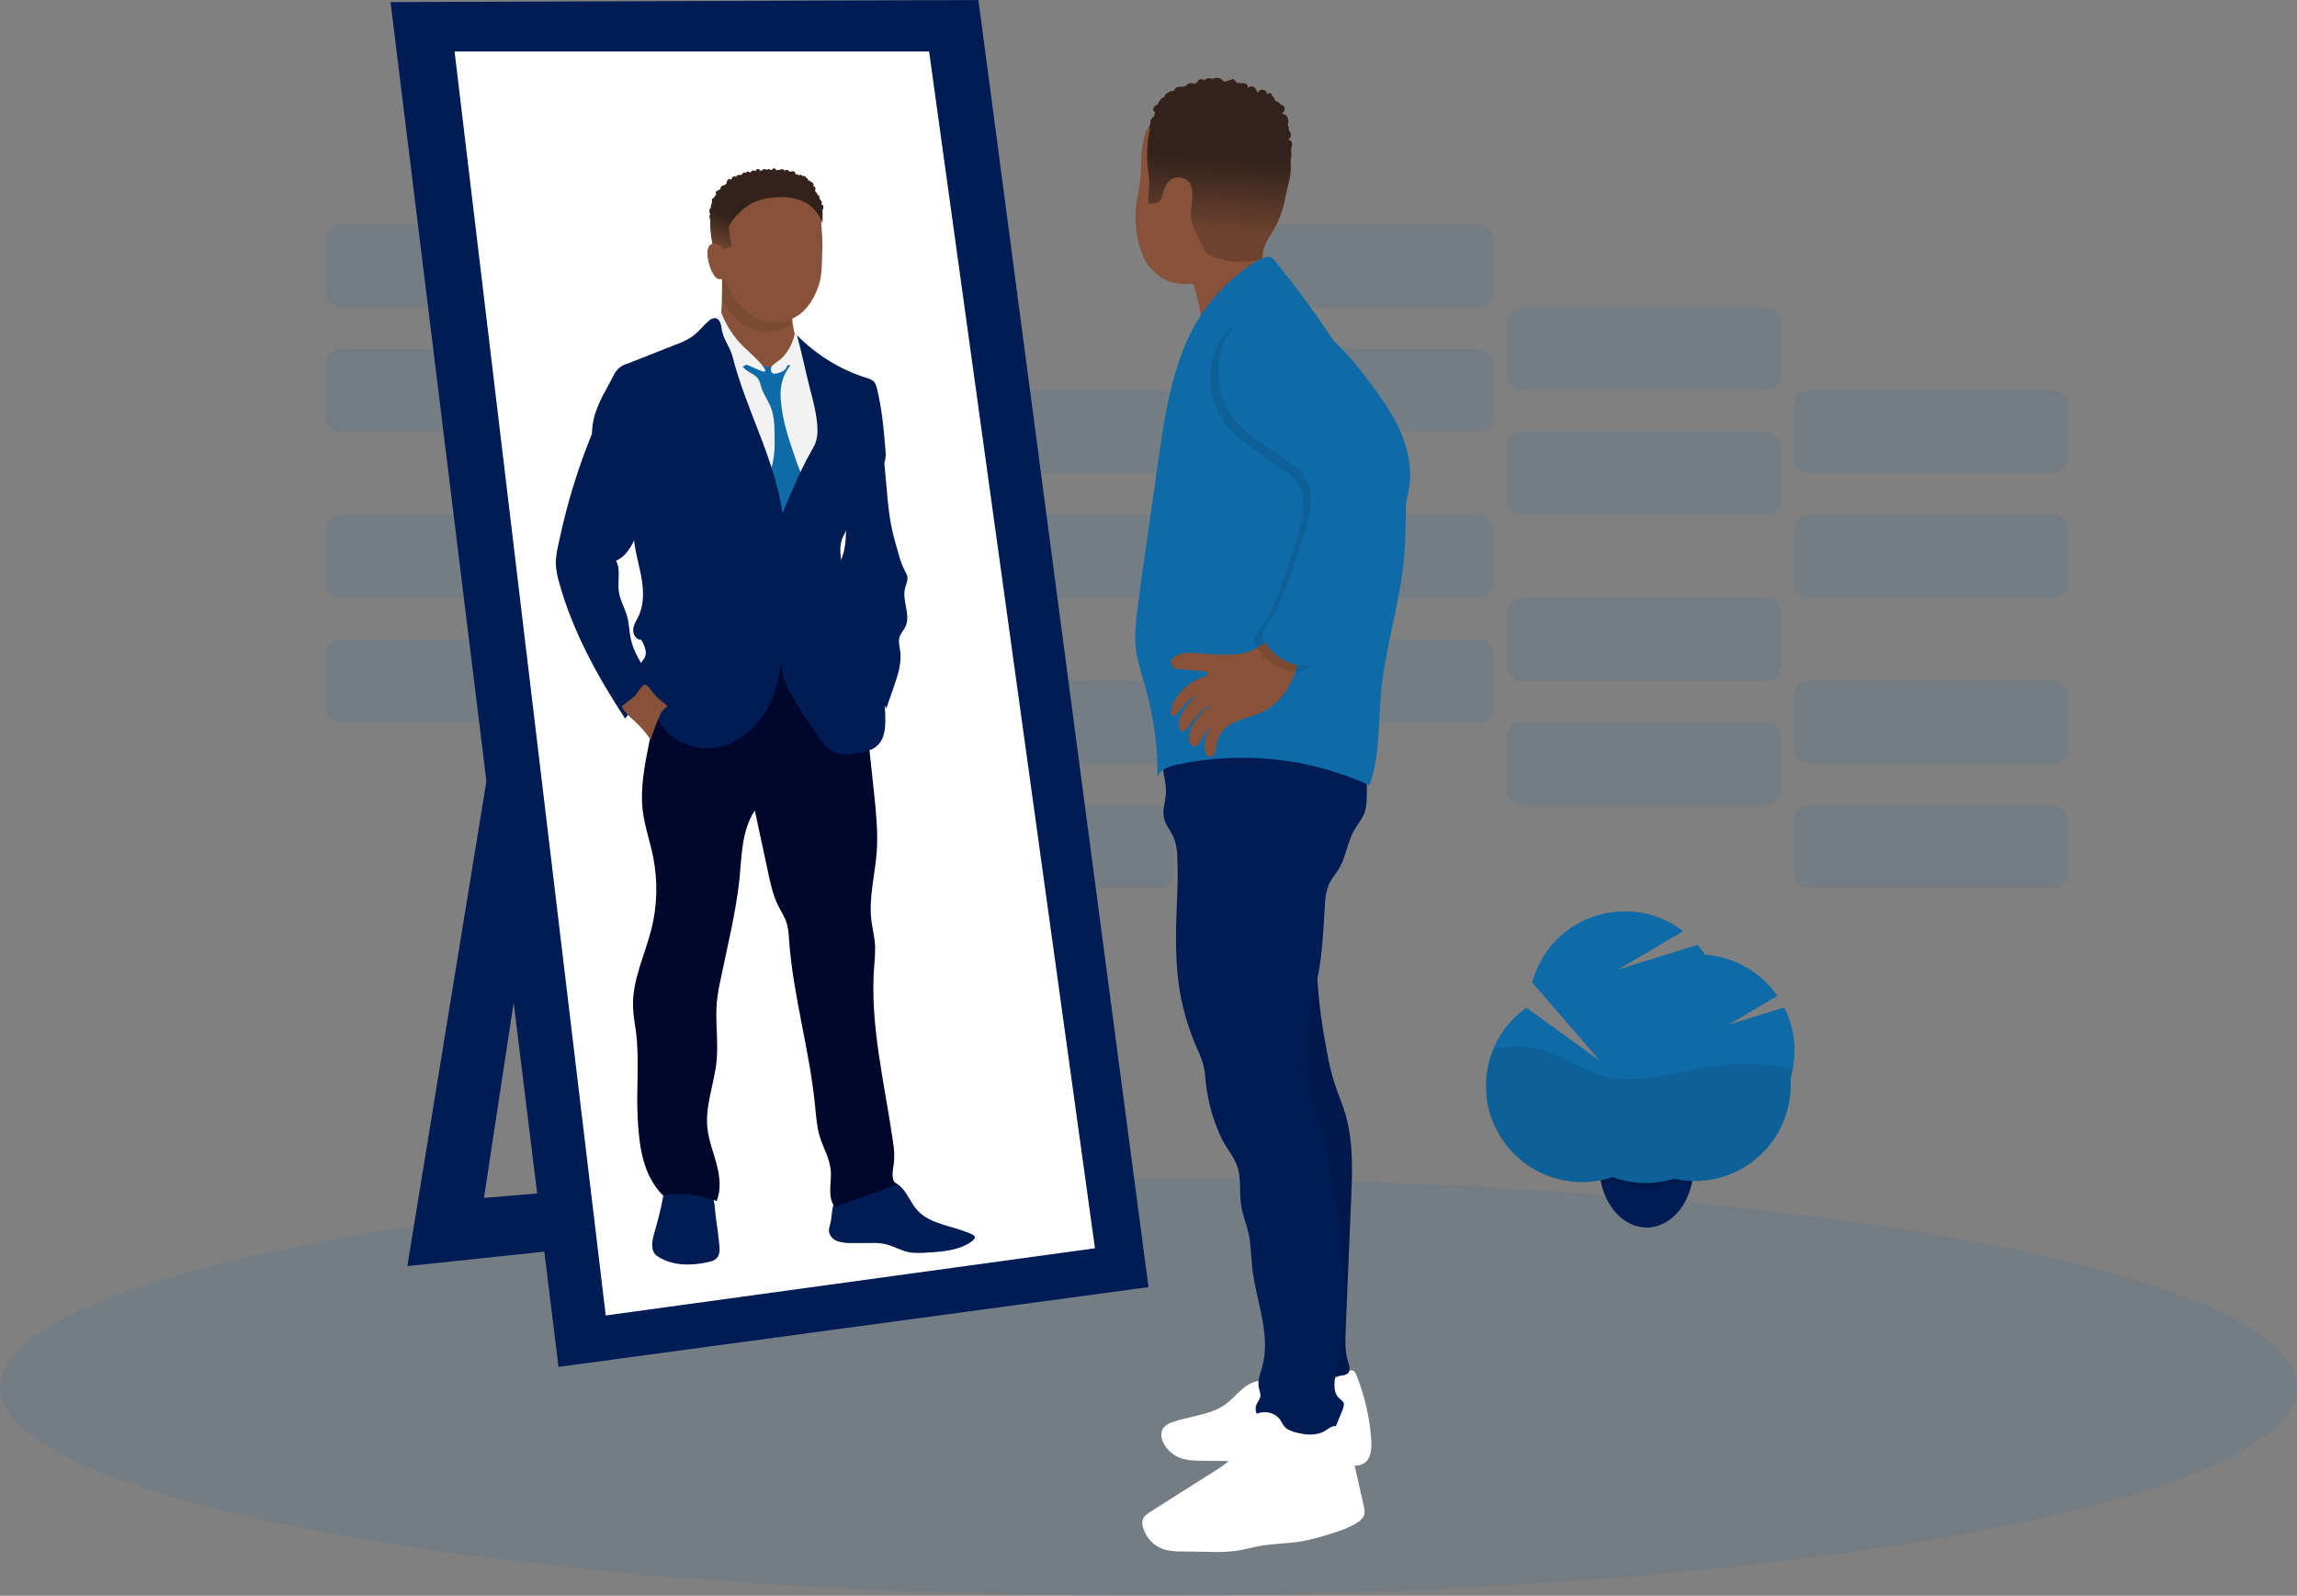 <svg xmlns="http://www.w3.org/2000/svg" xmlns:xlink="http://www.w3.org/1999/xlink" version="1.1" id="bf56719a-dd30-4b09-833f-7c41eeee086b" x="0px" y="0px" viewBox="0 0 1094 760" style="enable-background:new 0 0 1094 760;" xml:space="preserve">
<rect x="0" y="0" width="1094" height="760" fill="#808080" stroke="none"/>
<style type="text/css">
	.st0{opacity:0.1;fill:#0E6BA8;enable-background:new    ;}
	.st1{fill:#001C55;}
	.st2{fill:#FFFFFF;}
	.st3{fill:#00072D;}
	.st4{fill:#875239;}
	.st5{opacity:0.1;enable-background:new    ;}
	.st6{fill:url(#SVGID_1_);}
	.st7{fill:#F2F2F2;}
	.st8{fill:#0E6BA8;}
	.st9{fill:url(#SVGID_00000120528706213726479430000007427734878553862812_);}
</style>
<path class="st0" d="M162.4,304.5h115.9c4.1,0,7.4,3.3,7.4,7.4v24.7c0,4.1-3.3,7.4-7.4,7.4H162.4c-4.1,0-7.4-3.3-7.4-7.4v-24.7  C155,307.8,158.3,304.5,162.4,304.5z"/>
<path class="st0" d="M299.2,344h115.9c4.1,0,7.4,3.3,7.4,7.4v24.7c0,4.1-3.3,7.4-7.4,7.4H299.2c-4.1,0-7.4-3.3-7.4-7.4v-24.7  C291.8,347.4,295.1,344,299.2,344z"/>
<path class="st0" d="M436.1,383.6h115.9c4.1,0,7.4,3.3,7.4,7.4v24.7c0,4.1-3.3,7.4-7.4,7.4H436.1c-4.1,0-7.4-3.3-7.4-7.4V391  C428.6,386.9,432,383.6,436.1,383.6z"/>
<path class="st0" d="M162.4,245.2h115.9c4.1,0,7.4,3.3,7.4,7.4v24.7c0,4.1-3.3,7.4-7.4,7.4H162.4c-4.1,0-7.4-3.3-7.4-7.4v-24.7  C155,248.6,158.3,245.2,162.4,245.2z"/>
<path class="st0" d="M299.2,284.8h115.9c4.1,0,7.4,3.3,7.4,7.4v24.7c0,4.1-3.3,7.4-7.4,7.4H299.2c-4.1,0-7.4-3.3-7.4-7.4v-24.7  C291.8,288.1,295.1,284.8,299.2,284.8z"/>
<path class="st0" d="M436.1,324.3h115.9c4.1,0,7.4,3.3,7.4,7.4v24.7c0,4.1-3.3,7.4-7.4,7.4H436.1c-4.1,0-7.4-3.3-7.4-7.4v-24.7  C428.6,327.6,432,324.3,436.1,324.3z"/>
<path class="st0" d="M588.1,304.5h115.9c4.1,0,7.4,3.3,7.4,7.4v24.7c0,4.1-3.3,7.4-7.4,7.4H588.1c-4.1,0-7.4-3.3-7.4-7.4v-24.7  C580.6,307.8,584,304.5,588.1,304.5z"/>
<path class="st0" d="M724.9,344h115.9c4.1,0,7.4,3.3,7.4,7.4v24.7c0,4.1-3.3,7.4-7.4,7.4H724.9c-4.1,0-7.4-3.3-7.4-7.4v-24.7  C717.5,347.4,720.8,344,724.9,344z"/>
<path class="st0" d="M861.7,383.6h115.9c4.1,0,7.4,3.3,7.4,7.4v24.7c0,4.1-3.3,7.4-7.4,7.4H861.7c-4.1,0-7.4-3.3-7.4-7.4V391  C854.3,386.9,857.6,383.6,861.7,383.6z"/>
<path class="st0" d="M588.1,245.2h115.9c4.1,0,7.4,3.3,7.4,7.4v24.7c0,4.1-3.3,7.4-7.4,7.4H588.1c-4.1,0-7.4-3.3-7.4-7.4v-24.7  C580.6,248.6,584,245.2,588.1,245.2z"/>
<path class="st0" d="M724.9,284.8h115.9c4.1,0,7.4,3.3,7.4,7.4v24.7c0,4.1-3.3,7.4-7.4,7.4H724.9c-4.1,0-7.4-3.3-7.4-7.4v-24.7  C717.5,288.1,720.8,284.8,724.9,284.8z"/>
<path class="st0" d="M861.7,324.3h115.9c4.1,0,7.4,3.3,7.4,7.4v24.7c0,4.1-3.3,7.4-7.4,7.4H861.7c-4.1,0-7.4-3.3-7.4-7.4v-24.7  C854.3,327.6,857.6,324.3,861.7,324.3z"/>
<path class="st0" d="M162.4,166.2h115.9c4.1,0,7.4,3.3,7.4,7.4v24.7c0,4.1-3.3,7.4-7.4,7.4H162.4c-4.1,0-7.4-3.3-7.4-7.4v-24.7  C155,169.5,158.3,166.2,162.4,166.2z"/>
<path class="st0" d="M299.2,205.7h115.9c4.1,0,7.4,3.3,7.4,7.4v24.7c0,4.1-3.3,7.4-7.4,7.4H299.2c-4.1,0-7.4-3.3-7.4-7.4v-24.7  C291.8,209,295.1,205.7,299.2,205.7z"/>
<path class="st0" d="M436.1,245.2h115.9c4.1,0,7.4,3.3,7.4,7.4v24.7c0,4.1-3.3,7.4-7.4,7.4H436.1c-4.1,0-7.4-3.3-7.4-7.4v-24.7  C428.6,248.6,432,245.2,436.1,245.2z"/>
<path class="st0" d="M162.4,106.9h115.9c4.1,0,7.4,3.3,7.4,7.4V139c0,4.1-3.3,7.4-7.4,7.4H162.4c-4.1,0-7.4-3.3-7.4-7.4v-24.7  C155,110.2,158.3,106.9,162.4,106.9z"/>
<path class="st0" d="M299.2,146.4h115.9c4.1,0,7.4,3.3,7.4,7.4v24.7c0,4.1-3.3,7.4-7.4,7.4H299.2c-4.1,0-7.4-3.3-7.4-7.4v-24.7  C291.8,149.8,295.1,146.4,299.2,146.4z"/>
<path class="st0" d="M436.1,185.9h115.9c4.1,0,7.4,3.3,7.4,7.4V218c0,4.1-3.3,7.4-7.4,7.4H436.1c-4.1,0-7.4-3.3-7.4-7.4v-24.7  C428.6,189.3,432,185.9,436.1,185.9z"/>
<path class="st0" d="M588.1,166.2h115.9c4.1,0,7.4,3.3,7.4,7.4v24.7c0,4.1-3.3,7.4-7.4,7.4H588.1c-4.1,0-7.4-3.3-7.4-7.4v-24.7  C580.6,169.5,584,166.2,588.1,166.2z"/>
<path class="st0" d="M724.9,205.7h115.9c4.1,0,7.4,3.3,7.4,7.4v24.7c0,4.1-3.3,7.4-7.4,7.4H724.9c-4.1,0-7.4-3.3-7.4-7.4v-24.7  C717.5,209,720.8,205.7,724.9,205.7z"/>
<path class="st0" d="M861.7,245.2h115.9c4.1,0,7.4,3.3,7.4,7.4v24.7c0,4.1-3.3,7.4-7.4,7.4H861.7c-4.1,0-7.4-3.3-7.4-7.4v-24.7  C854.3,248.6,857.6,245.2,861.7,245.2z"/>
<path class="st0" d="M588.1,106.9h115.9c4.1,0,7.4,3.3,7.4,7.4V139c0,4.1-3.3,7.4-7.4,7.4H588.1c-4.1,0-7.4-3.3-7.4-7.4v-24.7  C580.6,110.2,584,106.9,588.1,106.9z"/>
<path class="st0" d="M724.9,146.4h115.9c4.1,0,7.4,3.3,7.4,7.4v24.7c0,4.1-3.3,7.4-7.4,7.4H724.9c-4.1,0-7.4-3.3-7.4-7.4v-24.7  C717.5,149.8,720.8,146.4,724.9,146.4z"/>
<path class="st0" d="M861.7,185.9h115.9c4.1,0,7.4,3.3,7.4,7.4V218c0,4.1-3.3,7.4-7.4,7.4H861.7c-4.1,0-7.4-3.3-7.4-7.4v-24.7  C854.3,189.3,857.6,185.9,861.7,185.9z"/>
<ellipse class="st0" cx="547" cy="660.5" rx="547" ry="99.5"/>
<polygon class="st1" points="240,321 194,603 402,581 393,557 230.5,570.5 268.5,320.5 "/>
<polygon class="st1" points="186,1 466,0 547,613 266,651 "/>
<polygon class="st2" points="216.5,24.5 442.5,24.5 521.5,594.5 288.5,626.5 "/>
<path class="st1" d="M431.8,568.7c1.7,2.6,3,5.5,5.2,7.8c6.3,6.9,17.5,7.3,26.2,11.5c0.4,0.2,0.8,0.5,1,0.8c0.4,0.8-0.4,1.7-1.2,2.3  c-6.1,4.5-14.4,5.1-22.2,5.5c-2.6,0.2-5.2,0.2-7.8-0.2c-4.2-0.8-7.8-3.2-11.9-4c-2.1-0.4-4.3-0.5-6.5-0.4l-8.5,0  c-2.3,0.1-4.5-0.1-6.7-0.7c-2.2-0.6-3.9-2.2-4.5-4.3c-0.3-1.6,0.3-3.3,0.7-4.9c0.9-3.9,0.2-8.5,3.3-11.3c1.3-1,2.8-1.8,4.4-2.3  c5.8-2.2,11.8-4,17.8-5.5C426.2,561.7,429.3,564.9,431.8,568.7z"/>
<path class="st1" d="M342.6,592.8c0.2,2.3,0.3,5-1.4,6.6c-1,0.9-2.3,1.4-3.6,1.6c-8,1.9-17,2-24-2.4c-0.7-0.4-1.4-1-1.9-1.6  c-0.6-0.9-0.9-1.9-1-3c-0.3-3.1,0.7-6.1,1.6-9.1c2-7,3.6-14.2,4.6-21.5c0.1-0.6,20.5,3.3,21.9,5.3c1.7,2.5,1.7,8.5,2.2,11.5  C341.6,584.5,342.2,588.6,342.6,592.8z"/>
<path class="st3" d="M411.2,330.3l5,46.5c1,9.5,2,19,1.4,28.6c-0.8,11-3.9,22-2.6,32.9c0.5,4.2,1.7,8.4,1.8,12.7  c0,2.8-0.1,5.7-0.4,8.5c-2.3,28.2,4.9,56.2,8.9,84.2c0.6,3.5,0.8,7,0.4,10.5c-0.5,3.5-1.6,8.2,1.6,9.9l-29.7,10.8  c-3.8-4.8-1.3-12.1-2-18.2c-0.7-5.4-3.6-10.3-5.2-15.5c-1.4-4.7-1.7-9.7-2.2-14.5c-2.6-26.6-10.5-52.5-12.4-79.1  c-0.1-2.6-0.4-5.1-1-7.6c-1-3.3-3-6.2-4.5-9.3c-2.2-4.7-3.3-9.8-4.4-14.9l-6.4-29.8c-6.4,9.6-6.2,22-7.4,33.5  c-1.8,16-5.8,31.7-9,47.5c-0.8,3.4-1.3,6.8-1.7,10.3c-0.8,9.3,0.8,18.6-0.1,27.9c-1,10.7-5.5,21.2-4.4,31.9  c0.6,5.9,2.9,11.6,4.4,17.3s2.3,12.1,0,17.6c-8.2-3-17-4-25.7-2.8c-9.5-9.8-11.2-23.3-11.9-37s0.9-27.3-0.8-40.8  c-0.5-4-1.3-7.9-1.4-11.9c-0.4-12.8,5.7-24.8,8.8-37.2c2.8-11.2,3-22.8,0.8-34.1c-1.5-7.5-4.1-14.7-5-22.3  c-1.2-10.6,0.9-21.3,3-31.8c1.4-7.1,2.9-14.1,4.5-21.2c1.7-7.5,3.8-15.3,8.5-21.4c7.4-9.9,20.6-14.3,33-13.3s23.9,6.6,34.1,13.6  C397.2,317,404.6,323.2,411.2,330.3z"/>
<path class="st4" d="M386.5,167.3l-2.6,13.5l-2,30l-18.5,3.2l-6.4-8.3l-6.3-8.3c0,0-4.6-11.5-8.3-22.8c-3.2-10-5.7-19.7-3.4-21  c2-1.2,4-1,4.5-4.7c0.1-0.9,0.2-3.6,0.3-6c0.1-3.2,0.2-7.4,0.1-10.7c0,0,37.8-4.3,34.1,12.4c-0.7,2.9-0.9,5.8-0.6,8.7  c0.1,0.7,0.2,1.4,0.4,2.2C378.3,161.1,382,164.7,386.5,167.3z"/>
<path class="st5" d="M378,144.4c-0.7,2.9-0.8,6.7-0.5,9.6c-14.6,9.6-28,0.2-33.8-11.6c0.2-3.1,0.2-7,0.1-10.2  C343.9,132.3,381.7,127.7,378,144.4z"/>
<path class="st4" d="M338.3,104.8c0.1-3.3,1.9-9.5,3.2-11.3c6.2-8.4,21.9-15.4,38.3-8.4c8.1,3.4,11.4,14.9,11.4,14.9s0.1,3,0,7.3  c0,0,0-0.1-0.1-0.4c0,0.2,0.1,0.4,0.1,0.5c0.3,3.8,0.7,8.6,0.4,13.3c-0.2,3.4,0.1,9.5-1.5,14.7c-3.1,9.8-9.5,17.8-20.3,18  c-15,0.2-23.9-13.7-27-28.8c-0.1-1.4-0.2-2.8-0.2-4.1c-0.6,0.4-1.2,0.9-1.9,1.4C340.8,121.8,338,114,338.3,104.8z"/>
<linearGradient id="SVGID_1_" gradientUnits="userSpaceOnUse" x1="368.254" y1="94.032" x2="357.954" y2="127.475" gradientTransform="matrix(1 -2.104636e-02 2.104636e-02 1 -3.013 7.756)">
	<stop offset="0.412" style="stop-color:#32221B"/>
	<stop offset="0.839" style="stop-color:#32221B;stop-opacity:0.3"/>
</linearGradient>
<path class="st6" d="M338.3,104.8c0-0.1,0-0.3,0-0.4c-0.1-0.1-0.3-0.2-0.3-0.3c-0.2-0.3-0.2-0.6,0-0.9c-0.1-0.2-0.1-0.5,0-0.8  c0-0.1,0.1-0.2,0.2-0.3c0-0.1,0-0.2,0-0.4c-0.1-0.1-0.1-0.2-0.2-0.2c-0.2-0.3-0.2-0.7-0.1-1c-0.1-0.4,0-0.9,0.4-1.2  c0.1-0.1,0.1-0.1,0.2-0.1c-0.1-0.4,0-0.9,0.2-1.2c0-0.2,0-0.5,0.2-0.7c0-0.1-0.1-0.2,0-0.3c0-0.2,0.1-0.5,0.3-0.7  c-0.3-0.5-0.2-1.3,0.1-1.7c0.2-0.2,0.5-0.4,0.8-0.3c0-0.2,0.1-0.4,0.2-0.7c0.2-0.2,0.4-0.4,0.6-0.4c0-0.1,0-0.1,0-0.2  c0-0.1,0.1-0.3,0.2-0.4c-0.1-0.2-0.2-0.4-0.2-0.7c0-0.6,0.5-1.1,1-1.2c0.1,0,0.1,0,0.2,0c0.2-0.3,0.6-0.5,1-0.5c0-0.1,0-0.1,0-0.2  c0-0.6,0.3-1.2,0.9-1.5c0.3-0.2,0.7-0.2,0.9-0.2c0.1-0.2,0.4-0.4,0.6-0.4c0.1-0.2,0.3-0.3,0.5-0.4c0-0.3,0-0.6,0.1-0.9  c0.2-0.7,1.1-1.8,1.9-1.1c0.1,0.1,0.1,0.2,0.2,0.2c0-0.1,0-0.2,0.1-0.3c0.1-0.3,0.3-0.6,0.5-0.9c0.3-0.3,0.6-0.5,1.1-0.6  c0.2,0,0.4,0.1,0.5,0.2c0.1,0.1,0.1,0.3,0.1,0.5c0,0,0,0.1,0,0.1c0,0,0.1-0.1,0.1-0.1c0-0.1,0-0.2,0-0.2c0-0.5,0.4-0.9,0.8-1  c0.1,0,0.1,0,0.2,0c0.2-0.1,0.4-0.1,0.7-0.1c0.2,0,0.4,0.1,0.6,0.1c0,0,0,0,0.1,0c0-0.1,0-0.1,0.1-0.2c0.1-0.1,0.2-0.2,0.4-0.3  c0.1-0.2,0.2-0.4,0.4-0.5c0.3-0.2,0.7-0.3,1.1-0.1c0.1,0,0.1,0.1,0.2,0.1c0-0.1,0.1-0.2,0.1-0.2c0.2-0.3,0.5-0.5,0.9-0.5  c0.3,0,0.7,0.2,0.9,0.4c0,0,0,0.1,0.1,0.1c0.1,0,0.2-0.1,0.4-0.1c0.3-0.6,0.9-1.2,1.6-0.8c0,0,0.1,0,0.1,0.1c0.1,0,0.1,0,0.2,0  c0.2,0,0.3,0.1,0.4,0.2c0-0.4,0.2-0.8,0.6-1c0.3-0.2,0.8-0.2,1.1,0.1c0.2,0.2,0.3,0.4,0.3,0.6c0.1,0,0.2,0,0.3,0  c0.2-0.1,0.5-0.1,0.8-0.1c0.2-0.4,0.6-0.7,1.1-0.7c0.4,0,0.8,0.2,1,0.5c0.2-0.2,0.5-0.4,0.8-0.4c0.3,0,0.6,0,0.9,0.1  c0.1,0.1,0.2,0.2,0.3,0.3c0.1,0,0.2,0,0.3,0c0.1-0.1,0.2-0.2,0.3-0.2c0.1-0.2,0.2-0.3,0.3-0.4c0.1-0.1,0.3-0.1,0.5-0.2  c0.2,0,0.3,0,0.5,0.1c0.3,0.1,0.5,0.3,0.6,0.6c0,0.1,0.1,0.2,0.1,0.3c0.1-0.1,0.3-0.2,0.5-0.2c0,0,0.1,0,0.1,0c0,0,0.1,0,0.1-0.1  c0,0,0.1,0,0.1,0c0.3-0.1,0.6,0,0.8,0.1c0.2-0.2,0.5-0.3,0.8-0.4c0.6-0.1,1.4,0.2,1.6,0.9c0.1-0.2,0.3-0.4,0.5-0.5  c0.4-0.2,0.8-0.1,1.1,0.1c0.2,0.1,0.3,0.3,0.5,0.6c0.3-0.1,0.5,0,0.9,0.1c0.5-0.4,1.5-0.3,1.9,0.2c0.1,0.2,0.2,0.4,0.2,0.6  c0,0.1,0,0.2-0.1,0.2c0,0,0.1,0.1,0.1,0.1c0,0.1,0.1,0.2,0.1,0.3c0.1-0.1,0.3-0.2,0.5-0.2c0.3,0,0.5,0.1,0.7,0.2  c0.1,0.1,0.3,0.3,0.3,0.4c0,0,0.1-0.1,0.1-0.1c0.4-0.3,1-0.3,1.4,0c0.2,0.1,0.3,0.3,0.4,0.5c0.1,0,0.1-0.1,0.2-0.1  c0.3-0.1,0.5-0.1,0.8,0c0.2,0.1,0.4,0.2,0.5,0.4c0.1,0.2,0.2,0.4,0.2,0.6c0.1,0,0.1,0,0.2,0c0.2,0,0.4,0.1,0.5,0.3  c0.1,0.2,0.2,0.4,0.1,0.6c0,0,0,0.1,0,0.1c0.1,0,0.1,0.1,0.2,0.1c0.2,0,0.4,0,0.6,0.1c0.3,0.1,0.4,0.3,0.5,0.6  c0.2-0.1,0.4,0,0.6,0.1c0.2,0.1,0.3,0.3,0.4,0.4c0.1,0.1,0.3,0.3,0.3,0.5c0.1,0.2,0.1,0.5-0.1,0.7c-0.1,0.1-0.1,0.1-0.2,0.2  c0,0,0.1,0,0.1,0c0.2,0,0.5,0.1,0.6,0.2c0.3,0.2,0.5,0.6,0.5,1c0.1,0.3,0,0.7-0.2,1.1c0.2,0.2,0.4,0.4,0.5,0.7  c0.5,0.3,0.8,0.9,0.7,1.4c0.2-0.1,0.5-0.1,0.7,0.1c0.2,0.2,0.3,0.5,0.1,0.7c0.1,0.2,0.2,0.5,0.3,0.7c0,0.1,0,0.2-0.1,0.3  c0,0,0,0,0,0c0.2,0.1,0.3,0.2,0.4,0.3c0.1,0.1,0.2,0.3,0.2,0.4c0,0.1,0,0.2,0,0.2c0,0,0,0,0.1,0c0.1,0,0.2,0.1,0.2,0.2  c0.1,0.2,0.2,0.4,0.2,0.6c0,0.2-0.1,0.4-0.2,0.7c-0.1,0.2-0.1,0.2,0,0.3c0,0,0.4,0,0.5,0.1c0.2,0.1,0.4,0.3,0.4,0.6  c0.1,0.5-0.1,1.1-0.2,1.5c0,0.1-0.1,0.2-0.2,0.2c0,1,0.1,3.5,0,6.8c0-1.5-1.7-3.8-2.4-5c-5.5-8.3-16.4-8.8-25.3-7  c-3.5,0.7-6.6,2.2-9.4,4.4c-3.4,2.7-5.8,5.6-7.6,8.8l1.4,9.4c0,0-2.9,0.6-7.1,4C340.8,121.8,338,114,338.3,104.8z M352.7,83.6  C352.7,83.6,352.7,83.6,352.7,83.6C352.7,83.6,352.7,83.6,352.7,83.6C352.7,83.6,352.7,83.6,352.7,83.6  C352.7,83.6,352.7,83.6,352.7,83.6z M352.7,83.6C352.7,83.6,352.7,83.6,352.7,83.6C352.7,83.6,352.7,83.6,352.7,83.6  C352.7,83.6,352.7,83.6,352.7,83.6C352.7,83.6,352.7,83.6,352.7,83.6z M352.8,83.6C352.8,83.6,352.8,83.6,352.8,83.6  C352.8,83.6,352.8,83.6,352.8,83.6C352.8,83.6,352.8,83.6,352.8,83.6C352.8,83.6,352.8,83.6,352.8,83.6z"/>
<path class="st4" d="M345,119.5c0,0-2.7-5.1-6.5-3c-3.8,2.1,0.1,15.7,3.7,16.4c3.7,0.7,4.8-3.4,4.8-3.4L345,119.5z"/>
<path class="st7" d="M366,176.7c1.1-2.4,3.5-4,5.8-5.5s4.9-3.2,5.3-5.8c0-0.6,0.7-0.9,1-1.5c0.9-1.3,1.9-1.2,3.1-0.3  c2.9,2.3,4.9,5.5,6.9,8.7c2.5,3.9,4.7,7.9,6.5,12.2c2.8,7.4,3.1,15.5,3.5,23.4c0.3,7.2,0.5,14.5-1.2,21.5c-1.1,4.4-3,8.7-3.1,13.3  c-0.3,16.5-6.1,32.3-6.5,48.9c0,4.8,0.2,9.6,0.7,14.3l0.9,10.7c-14.5-0.8-29-2.1-43.5-3.8c-0.4-4.9-1.8-9.7-3.1-14.5  c-5.3-19.5-8.7-39.5-10.1-59.7c-0.8-10.7-1.6-21.4-2.8-32.1c-1.1-9.7-3.2-19.5-1.9-29.2c0.7-4.4,2-8.7,4.1-12.6  c0.6-1.6,1.8-2.9,3.2-3.8c0.7-0.3,1.5-0.6,2.3-0.7c2.3-0.5,4.6-0.7,6.9-0.8c0.6,0,1.1,0,1.7,0.2c1,0.5,1.8,1.3,2.3,2.2  C352.3,168.3,358.6,173.5,366,176.7z"/>
<path class="st8" d="M353.7,174.6c1.9,2.7,5.8,3.3,7.5,6c0.6,1.1,1,2.3,1.3,3.6c1,3.4,3.2,6.3,4.5,9.5c1.9,4.7,1.9,9.9,1.9,15  c0.2,4-0.1,8.1-0.9,12c-0.6,2.5-1.6,4.8-2.3,7.3c-1.2,4.1-1.7,8.5-1.3,12.8c0,0.9,0.2,1.8,0.7,2.6c0.7,0.8,1.6,1.4,2.6,1.7  c2.9,1.3,6,2.6,9.2,2.3c0.7,0,1.3-0.2,1.8-0.6c0.4-0.3,0.7-0.7,0.9-1.2l2-3.4c1.8-3.1,3.7-6.5,3-10.1c-0.5-1.8-1.3-3.6-2.3-5.2  c-1.3-2.6-2.4-5.3-3.3-8.1c-3.2-9.2-6.4-18.5-7.1-28.1c-0.4-3.7,0-7.4,1.2-10.9c0.9-2.2,2.1-4.2,3.5-6.1c-0.6-0.9-1.8-1.2-2.8-0.9  c-1,0.3-2,0.7-2.9,1.2c-2.9,1.2-6.2,0.8-9.2-0.1c-1.2-0.3-3-1.5-4.2-1.4C357.1,172.6,353.8,174.7,353.7,174.6z"/>
<path class="st7" d="M377.1,174.5c-0.6-0.5-1.5-0.9-2.1-0.4c-0.2,0.2-0.3,0.5-0.4,0.8c-0.5,1.4-2,2.1-3.4,2.6s-2.9,0.8-3.7-0.2  c-0.5-0.8-0.5-1.9,0.1-2.7c0.6-0.7,1.4-1.4,2.2-1.9c4.6-3.2,7.8-8.6,8.8-14.2c1.3,1,2.1,2.9,2.4,4.6c0.3,1.6,0.4,3.2,0.7,4.8  c0.5,2.3,1.6,4.4,1.8,6.7c0.1,1.2,0,2.5,0,3.7c0,1.2,0.2,2.4,0.4,3.6C381.6,179.6,379.9,176.7,377.1,174.5z"/>
<path class="st7" d="M356.9,167.7c-1-0.9-2-1.9-3-2.8c-4.4-4.3-8.4-10.4-10.4-16.2c-1.3,1-2.7,2.3-2.7,4c0.1,1.2,1.3,3.2,2.1,4.1  c3.8,6,6.3,12.6,7.3,19.6c1.1-1.7,3-2.7,5-2.7c1.6,0,8.7,4.2,9.2,3.1C365.1,175.2,358.1,168.8,356.9,167.7z"/>
<path class="st1" d="M379.6,159.7c9.4,9.4,20.6,16.4,33.2,20.3c1.3,0.3,2.4,0.9,3.4,1.7c0.7,0.9,1.2,2,1.4,3.1  c2.4,9.5,3.3,19.4,4.1,29.2c0.2,1.6,0.2,3.3-0.1,4.9c-0.6,2.6-2.5,4.7-4.3,6.7c-5.7,6.1-12.3,12.6-13.3,20.9  c-0.1,1.6-0.3,3.2-0.6,4.8c-0.5,1.9-1.6,3.5-2.3,5.3c-3.3,8.9,4.2,19.7-0.4,28c2.5,4.8,4.2,9.9,5.1,15.3c0.2,2,0.6,4,1.4,5.9  c1.4,2.9,4.2,4.7,6.4,7c6.8,6.9,7.6,17.6,8,27.2c0.2,5.5,0.2,11.7-4,15.3c-2.4,2.1-5.7,2.8-8.9,3.3c-4.2,0.7-8.8,1.2-12.5-0.9  c-2.7-1.5-4.5-4.1-6.2-6.6c-3.3-4.8-6.6-9.5-9.7-14.4c-4.9-7.7-9.6-16.5-8.1-25.6c-0.4,9.2-2.4,18.6-6.9,26.6s-11.9,14.8-20.7,17.5  s-19.2,0.8-25.9-5.7c-2.2-2.2-4-4.7-5.5-7.4c-3.8-6.4-6.5-13.4-8.1-20.7c-0.4-1.9-0.8-4,0.2-5.7c0.5-0.8,1.1-1.4,1.6-2.2  c1.6-2.7,0.1-6.1-1.5-8.8c-2.3,0.2-4-2.5-3.8-4.9s1.6-4.4,2.6-6.5c2.9-6.3,2.3-13.6,0.9-20.4s-3.5-13.5-3.3-20.4  c0.2-7.3-5.1-13.9-9.1-20c-2.2-3.4-4.9-6.6-6.8-10.2c-4.1-7.6-5-16.5-2.6-24.8c1.4-4.3,3.2-8.3,5.5-12.2l3.3-6.2c1.2-3,3.8-5.2,7-6  l22.8-9c2.9-1,5.7-2.4,8.2-4.1c2.8-2.1,4.9-5,7.5-7.2c0.8-0.8,1.9-1.3,3-1.3c2.1,0.2,2.9,2.9,3.1,5c0.5,4.7,4,8.7,5.2,13.3  c6.4,25.3,20.1,48.7,23.8,74.6c4.2-10.1,8.4-20.2,13.8-29.7c0.8-1.4,1.6-2.8,2.1-4.3c0.6-2.2,0.9-4.4,0.7-6.7  c-0.3-6.5-2-12.9-3.7-19.2C383.5,176.1,381.9,168.2,379.6,159.7z"/>
<path class="st1" d="M422.7,237.2c0.4,4.3,0.9,8.5,1.7,12.7c0.9,4.9,2.3,9.6,3.7,14.4c0.7,2.7,1.7,5.3,2.9,7.7  c0.5,0.7,0.8,1.5,1.1,2.3c0.5,2-0.6,4-1.1,6c-1.4,6,2.9,12.7,0.2,18.2c-0.8,1.7-2.2,3.1-2.8,4.9c-0.6,2.1,0,4.3,0.3,6.4  c0.9,6-1.2,12.1-3.2,17.9l-3.4,9.7c-3.1-5.8-6.3-11.7-10.6-16.8c-1.5-1.8-3.2-3.5-4.7-5.4c-2.1-3-3.8-6.3-5-9.7  c-3.1-8.3-4.8-16.9-5.2-25.7c-0.2-2.5,0-5,0.9-7.4c0.7-1.4,1.4-2.7,2.2-4c2.7-4.8,3.2-10.5,3.2-16.1s-0.6-11.1,0-16.5  c0.5-4.6,1.9-9,4-13.1c1.3-2.7,3.1-5,5.4-6.8c1.7-1.3,3.8-2,6-2c3.3,0.2,2.5,3,2.8,5.7L422.7,237.2z"/>
<path class="st1" d="M275.6,223.6c-2,6-3.9,12.1-5.5,18.2c-1.6,6-3,12-4.3,18.1c-0.6,2.7-1,5.4-1.1,8.1c0.1,3.2,0.7,6.4,1.6,9.4  c6.4,23.2,18.2,44.6,31.4,64.8c3.8-4.7,8.3-8.8,13.3-12.1c0.4-0.2,0.8-0.6,1-1c0.3-0.8,0.1-1.6-0.3-2.3c-3.6-7.5-9.4-14.1-11.2-22.2  c-0.8-3.4-0.8-6.9-1.6-10.3c-1.1-4.4-3.6-8.3-4.2-12.8c-0.6-4.9,1-10.2-1.3-14.5c4.6-1.8,7.3-6.6,9.3-11.2c2.1-4.7,3.6-9.6,4.5-14.7  c1.4-9.7-0.5-19.6-5.4-28.1c-2.4-4.3-5.4-8.1-9-11.4c-1.2-1.1-4-4.1-5.7-4.1c-2.3,0-3,3.8-3.7,5.5  C280.6,209.8,278,216.6,275.6,223.6z"/>
<path class="st4" d="M317.1,335.5c0.3,0.2,0.6,0.5,0.6,0.9s-0.4,0.5-0.6,0.6c-1.4,1-2.4,2.3-2.9,3.9c-1.7,3.7-3.1,7.6-4.3,11.5  c-2.2-3.4-4.9-6.4-7.8-9.1c-2.3-2.1-4.8-4.1-6-6.9c0-0.1,5.2-4,5.7-4.4c1.5-1.3,3.3-4.9,4.8-5.7c1.7-0.9,3.4,2.6,4.7,4  C312.9,332.2,314.9,334,317.1,335.5z"/>
<path class="st4" d="M568.1,134.8c1.8,4.8,3.1,10.9,4,16.7c0.7,4.2,1.1,8.9-1.3,12.5c9.3-13.9,18.9-28.3,33-37.3  c-5.8-6.3-8.6-14.7-7.9-23.2c0.1-0.8-11.5,3.6-12.4,4.1c-4.1,2.3-7.8,5.1-11.8,7.5c-2.1,1.2-10.6,4.2-10.7,6c0,1.1,3.4,4.7,4,5.9  C566.3,129.5,567.4,132.1,568.1,134.8z"/>
<path class="st2" d="M611.2,660.2c-4.7-3.3-10.7-3.7-15.8-1.2c-4.5,2.3-7.6,6.8-11.7,9.8c-7.1,5.1-16.4,5.5-24.7,8.3  c-2.2,0.7-4.5,1.8-5.5,4c-0.6,1.8-0.5,3.8,0.4,5.6c1.4,3.1,3.8,5.6,6.9,7.1c3.7,1.8,8,1.9,12.1,1.9l35.8,0.4c11,0.1,22.1,0.3,33,1.6  c2.5,0.3,5.3,0.7,7.6-0.6c3.7-2,4.1-7.1,3.8-11.2c-0.7-10.6-3.1-21-7-30.8c-0.4-1.1-1-2.3-2.2-2.5c-0.9,0-1.7,0.2-2.4,0.8  c-10.1,6-22.9,9.4-33.6,4.6"/>
<path class="st1" d="M629.1,431.8c-4,23.2-1.4,47.1,3.1,70.2c0.8,4.6,1.9,9.2,3.3,13.6c1.6,5.1,3.8,10,5.3,15.1  c3.8,13,3.3,26.9,2.7,40.5l-2.6,61.8c-0.2,5.2-0.4,10.5,1.1,15.4c0.6,2,1.4,4.5-0.2,5.8c-0.6,0.4-1.3,0.7-2.1,0.8  c-7.2,1.3-14.5,0.2-21-3.2l-0.7-62.4c-0.2-19.2-0.5-38.5-3.4-57.5c-2.3-15.1-6.4-30-6.7-45.3c-0.3-16,3.6-31.8,7.6-47.3  c0.9-3.3,4-5.8,6.6-8c0.9-0.9,2-1.6,3.2-1.9C626.5,429.2,628.3,430.8,629.1,431.8z"/>
<path class="st5" d="M629.1,431.8c-4,23.2-1.4,47.1,3.1,70.2c0.8,4.6,1.9,9.2,3.3,13.6c1.6,5.1,3.8,10,5.3,15.1  c3.8,13,3.3,26.9,2.7,40.5l-2.6,61.8c-0.2,5.2-0.4,10.5,1.1,15.4c0.6,2,1.4,4.5-0.2,5.8c-0.6,0.4-1.3,0.7-2.1,0.8  c-7.2,1.3-14.5,0.2-21-3.2l-0.7-62.4c-0.2-19.2-0.5-38.5-3.4-57.5c-2.3-15.1-6.4-30-6.7-45.3c-0.3-16,3.6-31.8,7.6-47.3  c0.9-3.3,4-5.8,6.6-8c0.9-0.9,2-1.6,3.2-1.9C626.5,429.2,628.3,430.8,629.1,431.8z"/>
<path class="st1" d="M554,359.2c-1.5,6.1,1.7,12.4,1.3,18.7c-0.2,3.8-1.7,7.6-1,11.3s3.3,6.5,4.8,9.9c1,2.8,1.6,5.8,1.6,8.9  c0.4,7.5,0.1,15-0.2,22.5c-0.5,12.5-0.8,25.1,0.8,37.5c1.4,10.7,4.4,21.2,8.7,31.1c1.3,2.7,2.4,5.5,3.2,8.4c0.6,2.7,0.9,5.4,1.1,8.1  c1,8.9,3.3,17.6,7.1,25.7c2.5,5.6,7,10,8.4,15.9c1.3,5.7,0.4,11.6,1.4,17.4c0.7,4.2,2.4,8.3,3.4,12.5c1.2,5.4,1.2,11.1,1.8,16.6  c1.8,16,9.1,32,4.7,47.5c-0.9,3.1-2.2,6.3-1.6,9.5c0.3,1.6,1.1,3.1,0.7,4.7c-0.3,1.3-1.3,2.3-1.8,3.6c-1,2.3,0.1,5.1,1.8,6.9  c1.9,1.7,4.1,3,6.5,3.8c7.4,3.2,15,6.3,23,6.3c1,0.1,1.9-0.1,2.8-0.5c1.4-0.8,2.2-2.4,2.8-3.9l4.1-10.1c0.5-1.2,1-2.7,0.3-3.8  c-0.5-0.6-1.1-1.2-1.7-1.6c-3.3-2.8-2.6-8-1.7-12.2c2.2-10.8,3.5-21.7,3.7-32.7c0.4-21.9-3.2-43.7-6.8-65.3  c-1.2-7.5-2.5-15.1-5-22.3s-6.2-14.1-5.6-21.6c0.6-8.1-1.5-16.5,0-24.5s3.8-15.8,5.3-23.7c1.9-10.3,2.4-20.9,3-31.3  c0.2-4.3,0.6-8.7,2.6-12.5c1.2-2.2,2.9-4.1,4.2-6.3c3.4-5.6,3.9-12.5,7.2-18.2c1.5-2.7,3.6-5.1,4.8-7.9c0.8-2.3,1.2-4.7,1.2-7.1  c0.3-6,0-12.1-1-18c-17-8.7-35.9-13-55-12.8c-7.3,0.1-14.7,0.9-21.6,3.4C566.9,355.2,560.9,358.7,554,359.2z"/>
<path class="st2" d="M595,676c-2.9,3.7-2.7,8.9-4.6,13.2c-2.3,5.2-7.4,8.6-12.2,11.6l-30,19c-1.6,1-3.4,2.2-4,4.1  c-0.3,1.2-0.2,2.4,0.2,3.6c1.5,5.1,5.4,9.1,10.5,10.6c2.7,0.6,5.4,0.9,8.1,0.8l13.5,0.2c4.1,0.2,8.2,0,12.3-0.5  c3.7-0.5,7.4-1.6,11.1-2.3c6.8-1.2,13.7-1.1,20.5-2.3c4.2-0.8,8.3-1.9,12.3-3.2c4.9-1.5,9.9-3,14.1-5.9c1.2-0.7,2.1-1.7,2.7-2.9  c0.7-1.7,0.3-3.5-0.1-5.3l-6.4-28.3c-0.4-2.4-1.2-4.6-2.5-6.6c-1.4-1.9-4-3.2-6.2-2.3c-0.9,0.4-1.8,0.9-2.6,1.6  c-3.3,2.2-7.5,2.5-11.4,1.8c-2.5-0.5-5.8-1.1-7.9-2.8c-1.5-1.3-2-3.2-3.3-4.7c-3.6-3.7-9.6-3.8-13.3-0.2  C595.4,675.5,595.2,675.7,595,676z"/>
<path class="st8" d="M669.6,242.2c-0.1,8-0.2,15.9-0.9,23.9c-2,21.3-8.9,42-10.9,63.3c-1.4,15-0.5,30.4-5.5,44.6  c-28.8-13.1-61-16.5-91.9-9.8c-3.7,0.8-7.9,2.2-9.1,5.8c0.1-14.7-1.9-29.4-6-43.5c-1.6-5.4-3.4-10.8-4.2-16.4  c-1-7.1-0.1-14.3,0.8-21.4c1.3-10.4,2.8-20.8,4.3-31.1l5.7-39.9c3.9-27.1,8.5-55.8,26.6-76.2c3-3.3,6.5-6.9,10.2-10.1  c4-3.4,8.3-6.4,12.6-8.4c4.4-2.1,5.6,0.9,8.4,4.4c2.9,3.6,5.7,7.2,8.5,10.9c5.5,7.2,10.7,14.6,15.7,22.1  c10,14.9,19.1,30.4,27.3,46.4c3,5.8,5.8,11.7,7.2,18C669.7,230.4,669.7,236.3,669.6,242.2z"/>
<path class="st4" d="M617.6,309.9c-1.6-6-9-7.4-13.8-4.5c-5.9,3.7-9.2,6.1-16.6,6.3c-4.7,0.2-9.4,0-14-0.4c-3.5-0.3-7-0.8-10.4,0  c-1.5,0.4-2.8,1-4,2c-1.3,1.1-1.4,3-0.2,4.3c0.5,0.6,1.2,0.9,2,1l3.6,0.3c2.3,0.2,5.2,0.6,8.4,0.6c1.6,0.3,2.4,0.5,2.5,1.5  c-0.2,1.3-1.9,0.9-5.8,3c-2.7,1.3-6.9,4.7-9.4,8.8c-1.8,2.2-2,4.9-2.3,6.9c0,0.7,0.5,1.2,1.2,1.3c0.2,0,0.4,0,0.6-0.1  c4.7-3.8,4.4-7.4,12.3-9.9c-4.2,1.3-7.5,6.1-9.4,9.9c-1.1,2.4-1.4,6.3,0.2,7.2c1.5,1,3.7-2,4.7-3.5c1.2-1.8,4.2-5.4,4.9-5.9  c2.2-1.7,4.2-2.6,6.4-3c-5.1,1.1-9.8,7.6-11.2,11.3c-3.1,7.7,1.8,9.9,3.3,7.7c1-1.4,3.8-6.5,6.1-9.8c-1.9,3.9-4.3,10.4-2.3,14.1  c0.4,0.8,1.4,1.6,2.3,1.5c1.2-0.1,1.9-1.5,2.1-2.5c0.6-3.3,0.7-5.2,2.3-8.1c3.7-6.8,12.9-7.4,19.9-10.7c8.4-3.9,14.1-12.3,16.5-21.2  C618,315.3,618.2,312.5,617.6,309.9z"/>
<path class="st5" d="M581.9,199.3c7,10.8,19.2,16.9,29.6,24.5c2.5,1.7,4.8,3.8,6.5,6.2c2.6,4.1,3,9.2,2.5,14  c-0.7,6.3-2.7,12.4-4.7,18.4l-4.4,13c-2.8,8.3-5.6,16.7-10.9,23.7c-1.3,1.8-2.9,3.7-2.9,5.9c0.1,1.3,0.6,2.5,1.3,3.6  c3.4,5.6,8.9,9.5,15.3,10.9c1.9,0.5,3.9,0.5,5.8,0c2.7-0.8,4.7-3,6.6-5.1c9-9.9,18-20,24.5-31.6c6.3-11.4,10.2-24,13.7-36.5  c1.4-4.6,2.4-9.3,3-14.1c0.7-9-1.6-18-5.5-26.1s-9.2-15.5-14.6-22.6c-5.2-7-10.9-13.6-17.2-19.7c-10.9-10.2-24.2-16.1-38.8-10.4  c-10.3,4.1-14.1,12.6-15,23.5C575.8,184.7,577.7,192.6,581.9,199.3z"/>
<path class="st8" d="M585.5,196.5c7,10.8,19.2,16.9,29.6,24.5c2.5,1.7,4.7,3.8,6.5,6.3c2.6,4.1,3,9.2,2.5,14  c-0.7,6.3-2.7,12.4-4.7,18.4l-4.4,13c-2.8,8.3-5.6,16.7-10.9,23.7c-1.3,1.8-2.9,3.6-2.8,5.9c0.1,1.3,0.6,2.5,1.3,3.6  c3.4,5.6,8.9,9.5,15.3,10.9c1.9,0.5,3.9,0.5,5.8,0c2.7-0.8,4.7-3,6.6-5.1c9-9.9,18-20,24.5-31.6c6.3-11.4,10.2-24,13.7-36.5  c1.4-4.6,2.4-9.3,3-14.1c0.7-9-1.6-18-5.5-26.1s-9.2-15.5-14.6-22.6c-5.2-7-10.9-13.5-17.2-19.6c-10.9-10.2-24.2-16.1-38.7-10.4  c-10.3,4.1-14.1,12.6-15.1,23.5C579.5,182,581.3,189.9,585.5,196.5z"/>
<path class="st1" d="M806.7,555.2c0,2.6-0.3,5.2-0.8,7.8c-0.1,0.5-0.2,1-0.3,1.4c-2.8,11.4-10.8,19.7-20.4,20.2c-0.3,0-0.6,0-1,0  c-10.1,0-18.7-8.7-21.5-20.7c-0.1-0.3-0.2-0.6-0.2-1c-0.5-2.6-0.8-5.2-0.8-7.8c0-16.3,10.1-29.5,22.5-29.5S806.7,539,806.7,555.2z"/>
<path class="st5" d="M806.7,555.2c0,2.6-0.3,5.2-0.8,7.8c-0.1,0.5-0.2,1-0.3,1.4c-0.3,0-0.7,0-1,0c-2.5-0.1-4.9-0.5-7.4-1  c-2.1,0.7-4.3,1.2-6.6,1.5c-1.7,0.3-3.4,0.4-5.1,0.5h-1.7c-2.1,0-4.1-0.1-6.2-0.4c-3.3-0.4-6.5-1.2-9.7-2.4c-1.7,0.6-3.5,1-5.2,1.4  c-0.1-0.3-0.2-0.6-0.2-1c-0.5-2.6-0.8-5.2-0.8-7.8c0-16.3,10.1-29.5,22.5-29.5S806.7,539,806.7,555.2z"/>
<path class="st8" d="M854.7,500.4c0-7.2-1.7-14.2-4.9-20.6l-26.5,8.2l23.2-13.7c-7.9-11.4-20.5-18.6-34.4-19.6  c-1.1-1.6-2.3-3.2-3.6-4.7l-38,11.8l31.2-18.3c-20-15.4-48.7-11.6-64.1,8.4c-3.6,4.8-6.3,10.2-7.9,16l32.5,37.5L727,479.9  c-20.6,14.6-25.5,43.2-10.8,63.8c11.7,16.4,32.7,23.3,51.8,16.9c9.4,3.5,19.7,3.7,29.3,0.8c24.7,5.4,49.1-10.2,54.5-34.9  c0.7-3.2,1.1-6.5,1.1-9.8c0-1,0-2-0.1-3C854,509.4,854.7,504.9,854.7,500.4z"/>
<path class="st5" d="M853.9,508.9c-14-2.6-28.3-2.8-42.3-0.5c-15.9,2.6-32.1,8.4-47.7,4.2c-9.1-2.5-17-8.2-25.9-11.4  c-8.6-3-17.9-3.6-26.8-1.6c-9.7,23.3,1.3,50.1,24.6,59.9c10.2,4.3,21.6,4.7,32.1,1.2c9.4,3.5,19.7,3.7,29.3,0.8  c24.7,5.4,49.1-10.2,54.5-34.9c0.7-3.2,1.1-6.5,1.1-9.8c0-1,0-2-0.1-3C853.2,512.1,853.6,510.5,853.9,508.9z"/>
<path class="st4" d="M615,70.4c0.4-1.1,0.7-2.2-0.2-3.2c-0.4-0.4-0.8-0.6-1.3-0.8c0,0,0,0-0.1,0c0.5-0.2,0.9-0.5,1.2-1.1  c0.5-0.9,0.1-1.9-0.4-2.7c-0.2-0.4-0.5-0.8-0.5-1.3c0-0.5,0.1-0.9-0.2-1.4c-0.1-0.2-0.2-0.3-0.4-0.4c0.3-0.6,0.5-1.3,0.5-1.9  c0-0.1,0-0.2-0.1-0.4v-0.1c-0.1-1.4-1.1-2.7-2.6-2.8c0,0,0,0,0,0c0-0.2-0.1-0.3-0.2-0.5c0.1-0.1,0.2-0.1,0.3-0.2  c1-0.8,1.2-2.3,0.2-3.2c-0.3-0.3-0.7-0.4-1.1-0.4c-0.1-0.2-0.2-0.4-0.4-0.5c-0.6-0.7-1.4-1.2-2.3-1.4c-0.2-0.8-0.6-1.7-1.3-2.1  c-0.2-0.4-0.4-0.8-0.6-1.2c-0.4-0.7-1.6-0.6-1.8,0.2c0,0,0,0,0,0.1c-0.1-0.1-0.2-0.1-0.3-0.2c0-1-0.6-2-1.9-2.1  c-1.3-0.1-2.1,0.7-2.5,1.6c-0.1-0.4-0.2-0.7-0.5-1c-0.2-1-0.9-1.9-1.9-2.2c-0.8-0.2-1.7,0.1-2.2,0.7c0-0.1-0.1-0.2-0.1-0.3  c0-0.2,0-0.5-0.1-0.7c-0.3-0.9-1.2-1.2-2-1.2c-1-0.1-2.1-0.2-3.1-0.2c-0.4-0.7-1-1.2-1.6-1.7c-0.5-0.3-1.1,0-1.4,0.4c0,0,0,0,0,0  c-0.3-0.1-0.6-0.2-0.9,0c-0.6,0.4-1.2,0.5-1.9,0.6c-0.2,0-0.3,0-0.4,0.1c-0.1-0.1-0.2-0.2-0.3-0.3c-0.3-0.4-0.6-0.8-1-1  c-1-0.7-2.4-0.8-3.5-0.2c-0.1,0-0.2,0-0.3,0c-0.2,0-0.4,0.1-0.5,0.2c-0.4-0.2-0.9-0.4-1.4-0.4c-0.9,0-1.8,0.5-2.4,1.1  c-0.3-0.4-0.9-0.7-1.6-0.6c-0.9,0.1-1.5,0.7-1.6,1.5c-0.3,0.1-0.5,0.2-0.8,0.3c-0.2,0.1-0.3,0.3-0.4,0.5c-1.4-0.9-3.4-0.6-4.2,0.9  c-0.6,0-1.2,0.1-1.7,0.5c0,0-0.1,0.1-0.1,0.1h0c-0.5-0.4-1.2-0.4-1.8-0.1c-0.9,0-1.7,0.6-2.1,1.5c-0.1,0.2-0.2,0.4-0.2,0.5  c-0.3-0.1-0.6-0.2-1-0.1c-0.7,0.1-1.3,0.4-1.8,0.9c-0.7,0.2-1.3,0.8-1.5,1.5c0,0.1,0,0.3,0,0.4c-0.6,0.1-1.1,0.4-1.5,0.9  c-0.5,0.3-0.9,0.8-1,1.3c-0.3,0.2-0.5,0.6-0.6,0.9c-0.1,0.2-0.1,0.5-0.1,0.7c0,0,0,0,0,0c-1,0-1.9,0.7-2,1.7c-0.1,0.5,0,1,0.3,1.5  c0.1,0.2,0.3,0.4,0.5,0.6c0,0,0,0,0.1,0c-0.2,0.2-0.4,0.5-0.5,0.8c0,0.1,0,0.3,0,0.5c-0.1,0.2-0.2,0.4-0.2,0.6c-0.1,0-0.1,0-0.2,0  c-0.3,0.1-0.6,0.4-0.8,0.7c-0.1,0.2-0.2,0.3-0.3,0.5c-0.1,0.1-0.1,0.2-0.2,0.2c-0.3,0.5-0.2,1,0,1.5c-0.2,0.3-0.3,0.6-0.4,0.9  c-2.2,2.6-2.8,5.6-3.5,8.9c-1.3,6.4,0,13.5-2.4,24.7c-1.4,6.8-1.5,12.7-0.1,20.3c0.6,3.5,2.5,9.8,5.6,13.6c2.8,3.4,7.3,7.7,15,8.2  c11,0.7,15.1-1.3,19.7-2.5c2-0.5,4.3-0.9,6.8-1.5c4-3.4,8.3-6.4,12.6-8.4c0,0,0,0,0,0c0-0.1,0-0.4,0-0.8c0-0.2,0-0.4,0-0.5v-0.1  c0-0.5,0.1-1.1,0.2-1.5c0-0.1,0-0.2,0-0.2c0,0,0-0.1,0-0.1c0.1-0.3,0.2-0.7,0.3-1.1c0.4-1.3,0.9-2.5,1.5-3.6c0,0,0-0.1,0.1-0.1  c0.1-0.1,0.1-0.3,0.2-0.4c0.2-0.3,0.3-0.6,0.5-0.9c2-3.2,3.6-5.9,4.9-9c0.8-1.7,1.5-3.5,1.9-5.4c0.4-1.3,0.7-2.8,1-4.4  c1.3-6.9,3.4-10.7,2.8-18.9c0.1-0.5,0.2-1,0.3-1.5C615.3,73.1,614.6,71.6,615,70.4z M557.1,46C557.1,46,557.1,46,557.1,46  C557.1,46,557.1,46,557.1,46C557.1,46,557.1,46,557.1,46z"/>
<g id="Слой_2">
	
		<linearGradient id="SVGID_00000150076390799537517160000007787968682925829795_" gradientUnits="userSpaceOnUse" x1="582.532" y1="51.737" x2="577.411" y2="120.624">
		<stop offset="0.342" style="stop-color:#32221B"/>
		<stop offset="0.86" style="stop-color:#32221B;stop-opacity:0.3"/>
	</linearGradient>
	<path style="fill:url(#SVGID_00000150076390799537517160000007787968682925829795_);" d="M615,70.4c0.4-1.1,0.7-2.2-0.2-3.2   c-0.4-0.4-0.8-0.6-1.3-0.8c0,0,0,0-0.1,0c0.5-0.2,0.9-0.5,1.2-1.1c0.5-0.9,0.1-1.9-0.4-2.7c-0.2-0.4-0.5-0.8-0.5-1.3   c0-0.5,0.1-1-0.2-1.4c-0.1-0.2-0.2-0.3-0.4-0.4c0.4-0.6,0.6-1.3,0.5-1.9c0-0.1,0-0.2-0.1-0.4c0,0,0-0.1,0-0.1   c-0.1-1.4-1.1-2.7-2.6-2.8c0,0,0,0,0,0c0-0.2-0.1-0.3-0.2-0.5c0.1-0.1,0.2-0.1,0.3-0.2c1-0.8,1.2-2.3,0.2-3.2   c-0.3-0.3-0.7-0.4-1.1-0.4c-0.1-0.2-0.3-0.4-0.4-0.5c-0.6-0.7-1.4-1.2-2.3-1.4c-0.2-0.8-0.6-1.7-1.3-2.1c-0.2-0.4-0.4-0.8-0.6-1.2   c-0.4-0.7-1.6-0.6-1.8,0.2c0,0,0,0,0,0.1c-0.1-0.1-0.2-0.1-0.3-0.2c0-1-0.6-2-1.9-2.1c-1.3-0.1-2.1,0.6-2.5,1.6   c-0.1-0.4-0.2-0.7-0.5-1c-0.2-1-0.9-1.9-1.9-2.2c-0.8-0.2-1.7,0.1-2.2,0.7c0-0.1-0.1-0.2-0.1-0.3c0-0.2,0-0.5-0.1-0.7   c-0.3-0.9-1.2-1.2-2-1.2c-1-0.1-2.1-0.1-3.1-0.2c-0.4-0.7-1-1.2-1.6-1.7c-0.5-0.3-1.1,0-1.4,0.4c0,0,0,0,0,0.1   c-0.3-0.1-0.6-0.2-0.9,0c-0.6,0.4-1.2,0.5-1.9,0.6c-0.2,0-0.3,0-0.4,0.1c-0.1-0.1-0.2-0.2-0.3-0.3c-0.3-0.4-0.6-0.8-1-1   c-1-0.7-2.4-0.8-3.5-0.2c-0.1,0-0.2,0-0.3,0c-0.2,0-0.4,0.1-0.5,0.2c-0.4-0.2-0.9-0.4-1.4-0.4c-0.9,0-1.8,0.5-2.4,1.1   c-0.4-0.4-0.9-0.7-1.6-0.6c-0.9,0-1.5,0.7-1.6,1.5c-0.3,0.1-0.5,0.2-0.8,0.3c-0.2,0.1-0.3,0.3-0.4,0.5c-1.4-0.9-3.4-0.6-4.2,0.9   c-0.6,0-1.2,0.1-1.7,0.5c0,0-0.1,0.1-0.1,0.1c0,0,0,0,0,0c-0.5-0.4-1.2-0.4-1.8-0.1c-0.9,0-1.7,0.6-2.1,1.5   c-0.1,0.2-0.2,0.4-0.2,0.5c-0.3-0.1-0.7-0.2-1-0.1c-0.7,0.1-1.3,0.4-1.8,0.9c-0.7,0.2-1.3,0.8-1.5,1.5c0,0.1,0,0.3,0,0.4   c-0.6,0.1-1.1,0.4-1.5,0.9c-0.5,0.3-0.9,0.8-1,1.3c-0.3,0.2-0.5,0.6-0.6,0.9c-0.1,0.2-0.1,0.5-0.1,0.7c0,0,0,0,0,0   c-1,0-1.9,0.7-2.1,1.7c-0.1,0.5,0,1,0.3,1.5c0.1,0.2,0.3,0.4,0.5,0.6c0,0,0,0,0.1,0c-0.2,0.2-0.4,0.5-0.5,0.8c0,0.2-0.1,0.3,0,0.5   c-0.1,0.2-0.2,0.4-0.2,0.6c-0.1,0-0.1,0-0.2,0.1c-0.3,0.1-0.6,0.4-0.8,0.7c-0.1,0.2-0.2,0.3-0.3,0.5c-0.1,0.1-0.1,0.2-0.2,0.3   c-0.3,0.5-0.2,1-0.1,1.5c-0.5,0.8-0.7,1.9-0.3,2.8c0,0,0,0,0,0c-0.4,1.4-0.7,3.2-1,5.7c-1.1,11.3,0.9,16.6,0.7,20.2l-0.5,9.5   c0,0,5.6,1,6.5-3.2c1.9-8.3,5.5-10.4,10.4-8.8c4.9,1.6,4.4,8,3.7,13.5c-0.8,5.7,0.2,7.1,0.5,8c0.9,3.4,0.9,2.8,3.8,8.7   s2.2,6.3,11.4,8.6c8.3,2.1,17.9-0.2,18-0.7s-0.7-3.7,2.8-9.4c3.8-6.2,6.3-10.3,7.9-18.7c1.3-6.9,3.4-10.6,2.7-18.8   c0.1-0.5,0.2-1,0.3-1.5C615.3,73.1,614.6,71.6,615,70.4z M557,46C557,46,557,46,557,46C557,46,557,46,557,46C557,46,557,46,557,46   C557,46,557,46,557,46z M557.1,46C557.1,46,557.1,46,557.1,46C557.1,46,557.1,46,557.1,46C557.1,46,557.1,46,557.1,46   C557.1,46,557.1,46,557.1,46z M564.7,41.9C564.7,41.9,564.7,42,564.7,41.9C564.7,41.9,564.7,41.9,564.7,41.9z"/>
</g>
</svg>